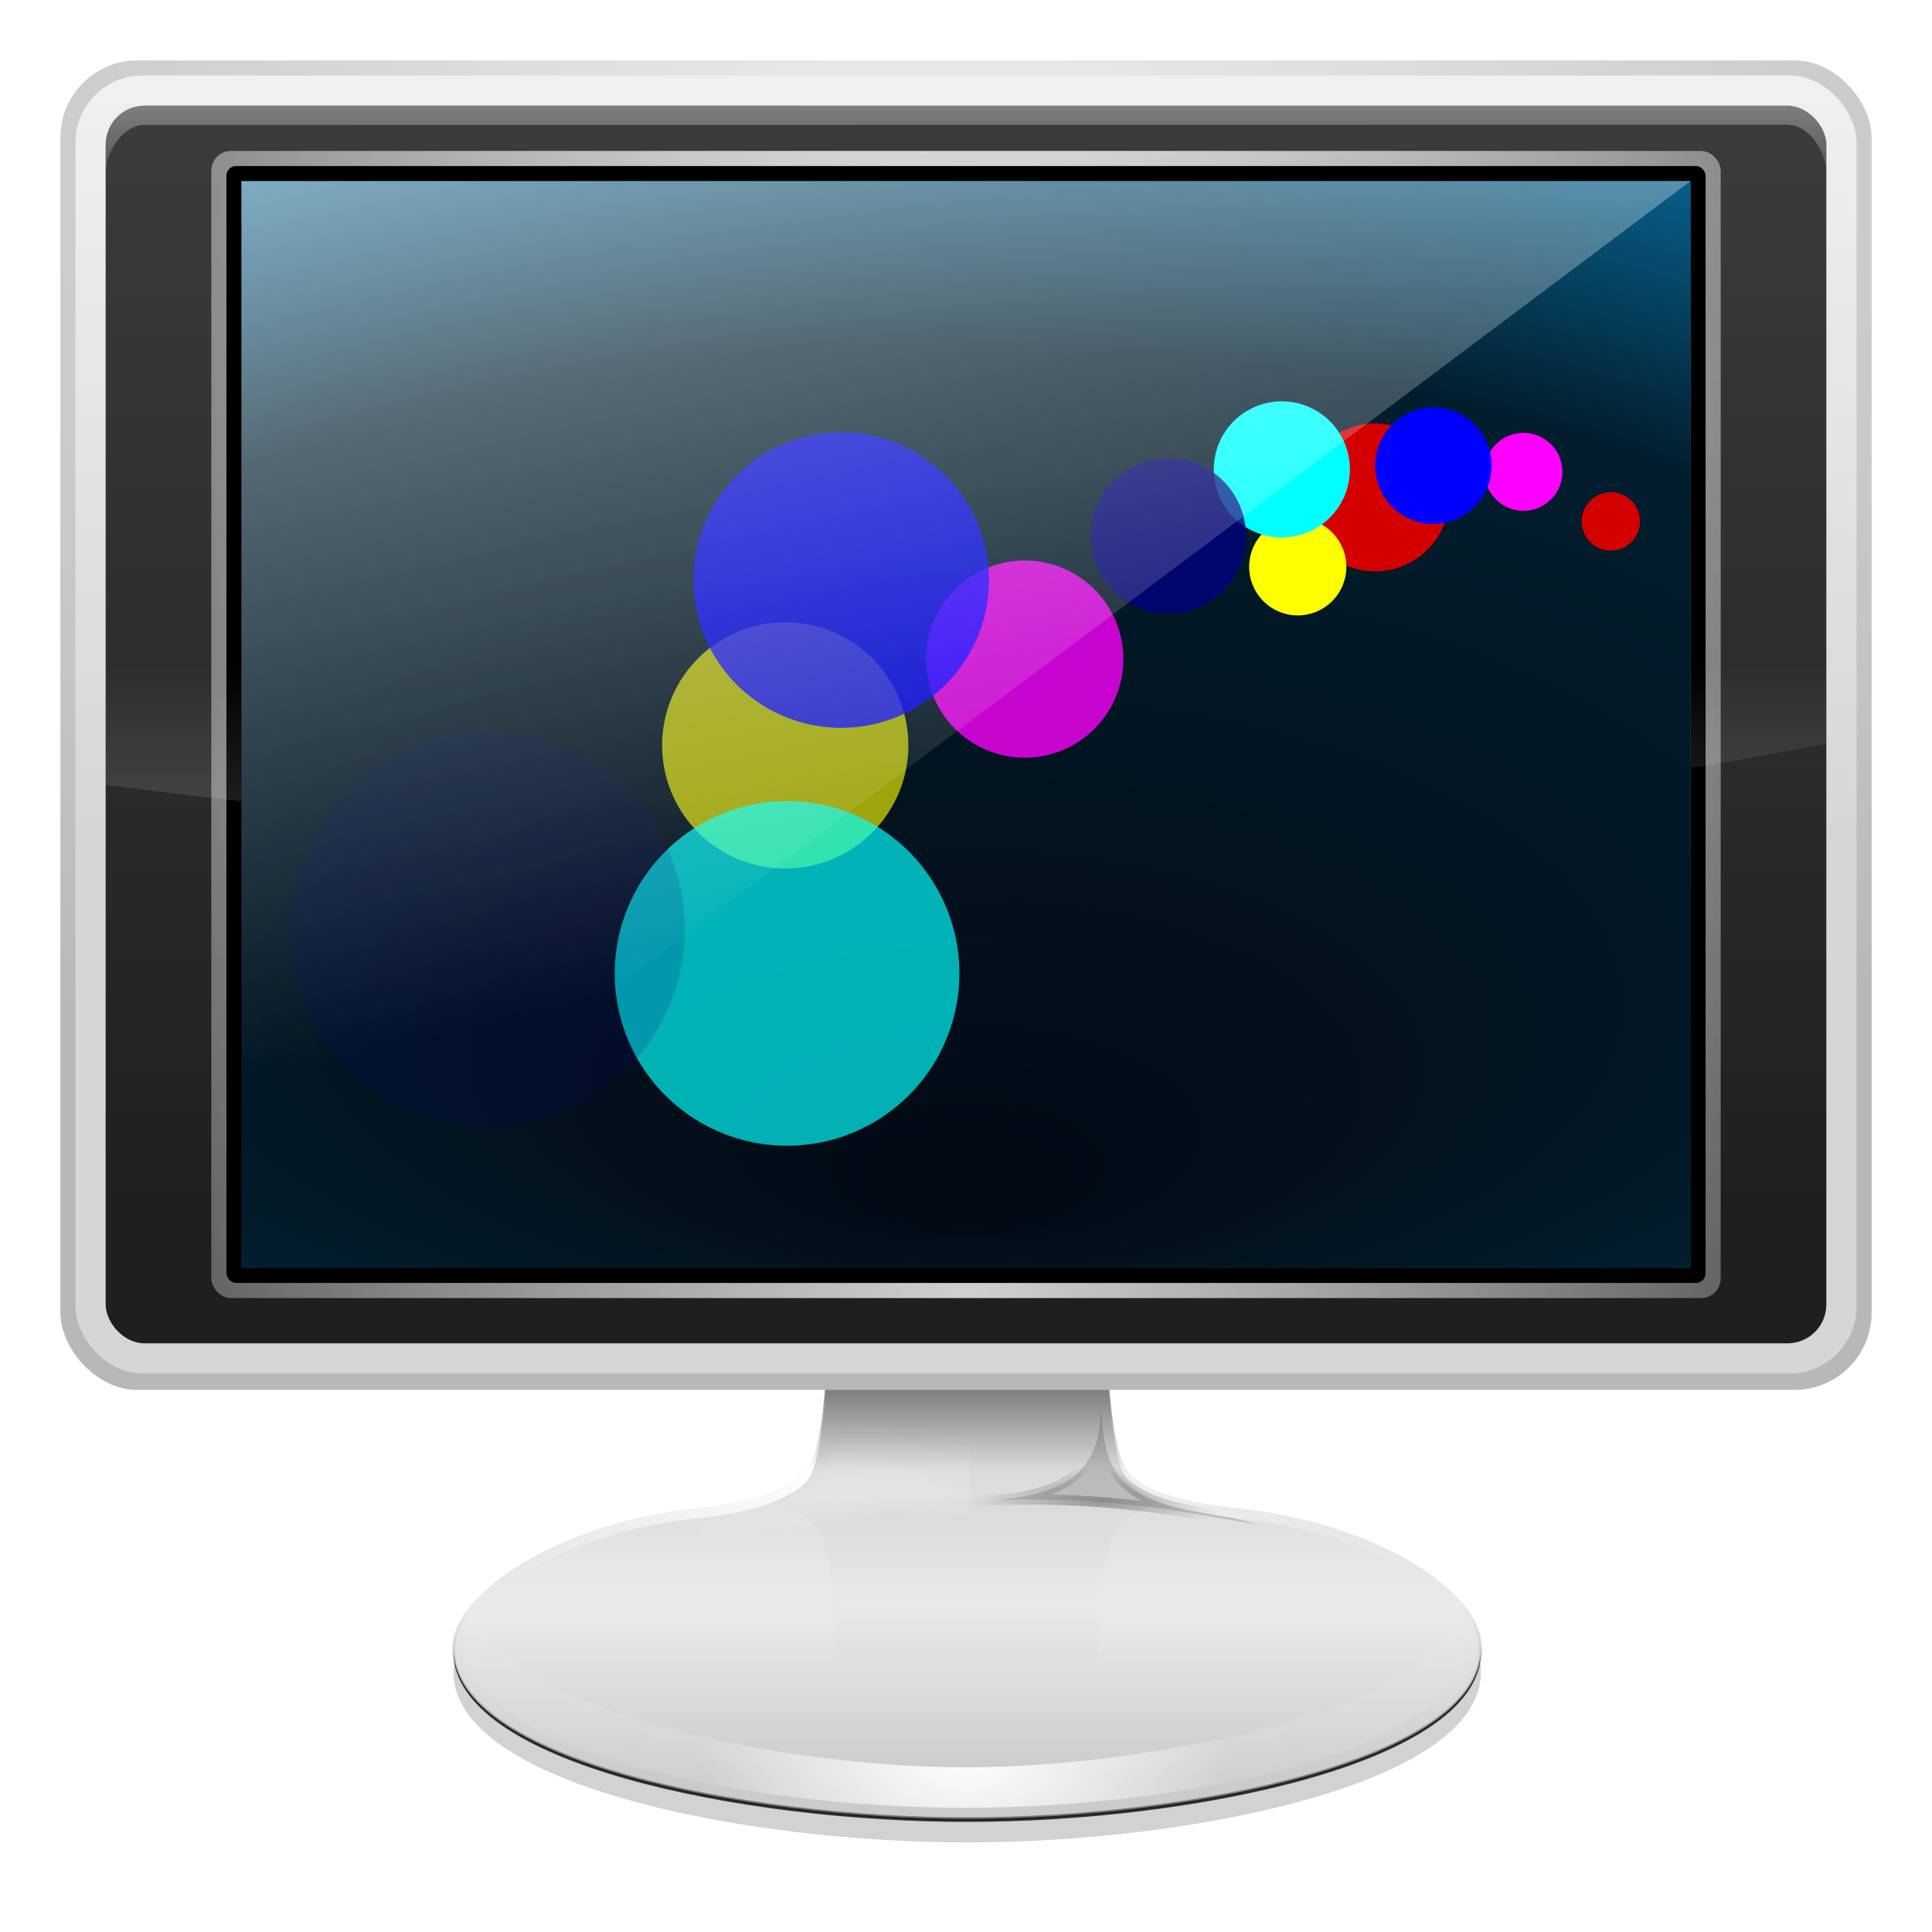 <?xml version="1.0" encoding="UTF-8" standalone="no"?>
<!-- Created with Inkscape (http://www.inkscape.org/) -->
<svg
   xmlns:dc="http://purl.org/dc/elements/1.1/"
   xmlns:cc="http://creativecommons.org/ns#"
   xmlns:rdf="http://www.w3.org/1999/02/22-rdf-syntax-ns#"
   xmlns:svg="http://www.w3.org/2000/svg"
   xmlns="http://www.w3.org/2000/svg"
   xmlns:xlink="http://www.w3.org/1999/xlink"
   xmlns:sodipodi="http://sodipodi.sourceforge.net/DTD/sodipodi-0.dtd"
   xmlns:inkscape="http://www.inkscape.org/namespaces/inkscape"
   width="128"
   height="128"
   id="svg4387"
   sodipodi:version="0.32"
   inkscape:version="0.46"
   version="1.0"
   sodipodi:docname="preferences-desktop-screensaver.svgz"
   inkscape:output_extension="org.inkscape.output.svgz.inkscape"
   sodipodi:docbase="/home/pinheiro/pics/oxygen/scalable/devices">
  <defs
     id="defs4389"><linearGradient
   inkscape:collect="always"
   id="linearGradient4849">
  <stop
     style="stop-color:#ffffff;stop-opacity:1;"
     offset="0"
     id="stop4851" />
  <stop
     style="stop-color:#ffffff;stop-opacity:0;"
     offset="1"
     id="stop4853" />
</linearGradient>
<linearGradient
   y2="69"
   x2="220"
   y1="69"
   x1="26"
   gradientUnits="userSpaceOnUse"
   id="linearGradient3687">
  <stop
     id="stop3689"
     style="stop-color:#020912;stop-opacity:1;"
     offset="0" />
  <stop
     offset="0.706"
     style="stop-color:#021e2e;stop-opacity:1;"
     id="stop3691" />
  <stop
     id="stop3693"
     style="stop-color:#0978ae;stop-opacity:1;"
     offset="1" />
</linearGradient>
<linearGradient
   inkscape:collect="always"
   id="linearGradient4376">
  <stop
     style="stop-color:#ffffff;stop-opacity:1;"
     offset="0"
     id="stop4378" />
  <stop
     style="stop-color:#ffffff;stop-opacity:0;"
     offset="1"
     id="stop4380" />
</linearGradient>
<linearGradient
   id="linearGradient5631"
   inkscape:collect="always">
  <stop
     id="stop5633"
     offset="0"
     style="stop-color:#ffffff;stop-opacity:1;" />
  <stop
     style="stop-color:#ffffff;stop-opacity:0.867;"
     offset="0.303"
     id="stop5639" />
  <stop
     style="stop-color:#ffffff;stop-opacity:0.51;"
     offset="0.7"
     id="stop5637" />
  <stop
     id="stop5635"
     offset="1"
     style="stop-color:#ffffff;stop-opacity:0;" />
</linearGradient>
<linearGradient
   id="linearGradient5566"
   inkscape:collect="always">
  <stop
     id="stop5568"
     offset="0"
     style="stop-color:#ffffff;stop-opacity:1" />
  <stop
     id="stop5570"
     offset="1"
     style="stop-color:#ffffff;stop-opacity:0;" />
</linearGradient>
<linearGradient
   id="linearGradient5549">
  <stop
     id="stop5551"
     offset="0"
     style="stop-color:#cacaca;stop-opacity:1" />
  <stop
     style="stop-color:#ebebeb;stop-opacity:1;"
     offset="0.614"
     id="stop5553" />
  <stop
     id="stop5555"
     offset="1"
     style="stop-color:#cbcbcb;stop-opacity:1;" />
</linearGradient>
<linearGradient
   id="linearGradient5522">
  <stop
     id="stop5524"
     offset="0"
     style="stop-color:#000000;stop-opacity:0;" />
  <stop
     style="stop-color:#000000;stop-opacity:0.214;"
     offset="0.526"
     id="stop5526" />
  <stop
     id="stop5528"
     offset="1"
     style="stop-color:#000000;stop-opacity:1;" />
</linearGradient>
<linearGradient
   inkscape:collect="always"
   id="linearGradient5406">
  <stop
     style="stop-color:#000000;stop-opacity:1;"
     offset="0"
     id="stop5408" />
  <stop
     style="stop-color:#000000;stop-opacity:0;"
     offset="1"
     id="stop5410" />
</linearGradient>
<linearGradient
   inkscape:collect="always"
   id="linearGradient5352">
  <stop
     style="stop-color:#000000;stop-opacity:1;"
     offset="0"
     id="stop5354" />
  <stop
     style="stop-color:#000000;stop-opacity:0;"
     offset="1"
     id="stop5356" />
</linearGradient>
<linearGradient
   inkscape:collect="always"
   id="linearGradient5267">
  <stop
     style="stop-color:#050505;stop-opacity:1;"
     offset="0"
     id="stop5269" />
  <stop
     style="stop-color:#050505;stop-opacity:0;"
     offset="1"
     id="stop5271" />
</linearGradient>
<linearGradient
   inkscape:collect="always"
   id="linearGradient5237">
  <stop
     style="stop-color:#ffffff;stop-opacity:0.622"
     offset="0"
     id="stop5239" />
  <stop
     style="stop-color:#ffffff;stop-opacity:0;"
     offset="1"
     id="stop5241" />
</linearGradient>
<linearGradient
   inkscape:collect="always"
   id="linearGradient5227">
  <stop
     style="stop-color:#ffffff;stop-opacity:1;"
     offset="0"
     id="stop5229" />
  <stop
     style="stop-color:#ffffff;stop-opacity:0;"
     offset="1"
     id="stop5231" />
</linearGradient>
<linearGradient
   id="linearGradient5114">
  <stop
     style="stop-color:#000000;stop-opacity:0;"
     offset="0"
     id="stop5116" />
  <stop
     id="stop5182"
     offset="0.5"
     style="stop-color:#000000;stop-opacity:0.214;" />
  <stop
     style="stop-color:#000000;stop-opacity:1;"
     offset="1"
     id="stop5118" />
</linearGradient>
<linearGradient
   inkscape:collect="always"
   id="linearGradient3653">
  <stop
     style="stop-color:#ffffff;stop-opacity:1;"
     offset="0"
     id="stop3655" />
  <stop
     style="stop-color:#ffffff;stop-opacity:0;"
     offset="1"
     id="stop3657" />
</linearGradient>
<linearGradient
   inkscape:collect="always"
   id="linearGradient3604">
  <stop
     style="stop-color:#000000;stop-opacity:1;"
     offset="0"
     id="stop3606" />
  <stop
     style="stop-color:#000000;stop-opacity:0;"
     offset="1"
     id="stop3608" />
</linearGradient>
<linearGradient
   inkscape:collect="always"
   id="linearGradient3427">
  <stop
     style="stop-color:#ffffff;stop-opacity:1;"
     offset="0"
     id="stop3429" />
  <stop
     style="stop-color:#ffffff;stop-opacity:0;"
     offset="1"
     id="stop3431" />
</linearGradient>
<linearGradient
   id="linearGradient3393">
  <stop
     style="stop-color:#efefef;stop-opacity:1"
     offset="0"
     id="stop3395" />
  <stop
     style="stop-color:#b8b8b8;stop-opacity:1"
     offset="1"
     id="stop3397" />
</linearGradient>
<linearGradient
   id="linearGradient3385">
  <stop
     style="stop-color:#d6d6d6;stop-opacity:1;"
     offset="0"
     id="stop3387" />
  <stop
     style="stop-color:#ffffff;stop-opacity:1;"
     offset="1"
     id="stop3389" />
</linearGradient>
<linearGradient
   inkscape:collect="always"
   id="linearGradient3303">
  <stop
     style="stop-color:#ffffff;stop-opacity:1;"
     offset="0"
     id="stop3305" />
  <stop
     style="stop-color:#ffffff;stop-opacity:0;"
     offset="1"
     id="stop3307" />
</linearGradient>
<linearGradient
   inkscape:collect="always"
   id="linearGradient3273">
  <stop
     style="stop-color:#ffffff;stop-opacity:1;"
     offset="0"
     id="stop3275" />
  <stop
     style="stop-color:#ffffff;stop-opacity:0;"
     offset="1"
     id="stop3277" />
</linearGradient>
<linearGradient
   id="linearGradient3259">
  <stop
     style="stop-color:#1f1f1f;stop-opacity:1;"
     offset="0"
     id="stop3261" />
  <stop
     style="stop-color:#424242;stop-opacity:1;"
     offset="1"
     id="stop3263" />
</linearGradient>
<linearGradient
   id="XMLID_18_"
   gradientUnits="userSpaceOnUse"
   x1="26"
   y1="69"
   x2="220"
   y2="69">
  <stop
     offset="0"
     style="stop-color:#041224;stop-opacity:1;"
     id="stop3354" />
  <stop
     id="stop3685"
     style="stop-color:#064569;stop-opacity:1;"
     offset="0.5" />
  <stop
     offset="1"
     style="stop-color:#0978ae;stop-opacity:1;"
     id="stop3364" />
</linearGradient>
<filter
   inkscape:collect="always"
   id="filter3600">
  <feGaussianBlur
     inkscape:collect="always"
     stdDeviation="0.472"
     id="feGaussianBlur3602" />
</filter>
<filter
   inkscape:collect="always"
   id="filter3649">
  <feGaussianBlur
     inkscape:collect="always"
     stdDeviation="0.537"
     id="feGaussianBlur3651" />
</filter>
<filter
   inkscape:collect="always"
   id="filter5178">
  <feGaussianBlur
     inkscape:collect="always"
     stdDeviation="0.42"
     id="feGaussianBlur5180" />
</filter>
<filter
   inkscape:collect="always"
   id="filter5214">
  <feGaussianBlur
     inkscape:collect="always"
     stdDeviation="0.945"
     id="feGaussianBlur5216" />
</filter>
<filter
   inkscape:collect="always"
   id="filter5257"
   x="-0.049"
   width="1.098"
   y="-0.117"
   height="1.234">
  <feGaussianBlur
     inkscape:collect="always"
     stdDeviation="0.719"
     id="feGaussianBlur5259" />
</filter>
<filter
   inkscape:collect="always"
   id="filter5346"
   x="-0.072"
   width="1.145"
   y="-0.103"
   height="1.206">
  <feGaussianBlur
     inkscape:collect="always"
     stdDeviation="3.024"
     id="feGaussianBlur5348" />
</filter>
<filter
   inkscape:collect="always"
   id="filter5402"
   x="-0.125"
   width="1.25"
   y="-0.455"
   height="1.911">
  <feGaussianBlur
     inkscape:collect="always"
     stdDeviation="1.292"
     id="feGaussianBlur5404" />
</filter>
<radialGradient
   inkscape:collect="always"
   xlink:href="#linearGradient5631"
   id="radialGradient5645"
   gradientUnits="userSpaceOnUse"
   gradientTransform="matrix(1.144,0,0,1.094,71.741,8.948)"
   cx="-498.496"
   cy="-97.98"
   fx="-498.496"
   fy="-97.98"
   r="50.496" />
<mask
   maskUnits="userSpaceOnUse"
   id="mask5641">
  <rect
     style="opacity:1;fill:url(#radialGradient5645);fill-opacity:1;stroke:none;stroke-width:0.3;stroke-linecap:round;stroke-linejoin:round;stroke-miterlimit:4;stroke-dasharray:none;stroke-opacity:1"
     id="rect5643"
     width="100.992"
     height="26.353"
     x="-548.992"
     y="-108.194" />
</mask>
<linearGradient
   inkscape:collect="always"
   xlink:href="#linearGradient5549"
   id="linearGradient5666"
   gradientUnits="userSpaceOnUse"
   gradientTransform="translate(-302.86,-193.725)"
   x1="-190.994"
   y1="75.382"
   x2="-190.994"
   y2="118.725" />
<radialGradient
   inkscape:collect="always"
   xlink:href="#linearGradient5227"
   id="radialGradient5668"
   gradientUnits="userSpaceOnUse"
   gradientTransform="matrix(1.268,-2.1160303e-2,9.0759641e-3,0.544,-108.546,-159.142)"
   cx="-307.625"
   cy="70.359"
   fx="-320.353"
   fy="87.259"
   r="50.125" />
<linearGradient
   inkscape:collect="always"
   xlink:href="#linearGradient3604"
   id="linearGradient5670"
   gradientUnits="userSpaceOnUse"
   x1="-190.203"
   y1="80.37"
   x2="-190.203"
   y2="112.084" />
<radialGradient
   inkscape:collect="always"
   xlink:href="#linearGradient5237"
   id="radialGradient5672"
   gradientUnits="userSpaceOnUse"
   gradientTransform="matrix(1.427,0,0,0.435,-52.497,-139.764)"
   cx="-322.723"
   cy="85.487"
   fx="-322.723"
   fy="85.487"
   r="18.133" />
<radialGradient
   inkscape:collect="always"
   xlink:href="#linearGradient5237"
   id="radialGradient5674"
   gradientUnits="userSpaceOnUse"
   gradientTransform="matrix(1.427,0,0,0.435,-52.497,-139.764)"
   cx="-317.63"
   cy="84.673"
   fx="-317.63"
   fy="84.673"
   r="18.133" />
<linearGradient
   inkscape:collect="always"
   xlink:href="#linearGradient5352"
   id="linearGradient5676"
   gradientUnits="userSpaceOnUse"
   gradientTransform="translate(-377.36,-71.225)"
   x1="-115.515"
   y1="-53.597"
   x2="-115.515"
   y2="-33.894" />
<linearGradient
   inkscape:collect="always"
   xlink:href="#linearGradient5267"
   id="linearGradient5678"
   gradientUnits="userSpaceOnUse"
   gradientTransform="translate(-190.36,-184.725)"
   x1="-296.75"
   y1="119.769"
   x2="-296.75"
   y2="92.064" />
<linearGradient
   inkscape:collect="always"
   xlink:href="#linearGradient3604"
   id="linearGradient5680"
   gradientUnits="userSpaceOnUse"
   x1="-190.203"
   y1="80.37"
   x2="-190.203"
   y2="112.084" />
<radialGradient
   inkscape:collect="always"
   xlink:href="#linearGradient5406"
   id="radialGradient5682"
   gradientUnits="userSpaceOnUse"
   gradientTransform="matrix(1,0,0,0.275,-377.36,-90.187)"
   cx="-107.834"
   cy="-43.068"
   fx="-107.834"
   fy="-43.068"
   r="12.374" />
<radialGradient
   inkscape:collect="always"
   xlink:href="#linearGradient3653"
   id="radialGradient5684"
   gradientUnits="userSpaceOnUse"
   gradientTransform="matrix(1.481,0,0,0.382,-208.929,-132.806)"
   cx="-195.322"
   cy="133.893"
   fx="-195.322"
   fy="133.893"
   r="48.969" />
<radialGradient
   inkscape:collect="always"
   xlink:href="#linearGradient3653"
   id="radialGradient5686"
   gradientUnits="userSpaceOnUse"
   gradientTransform="matrix(0.531,0,0,0.382,-394.38,-132.806)"
   cx="-195.322"
   cy="144.366"
   fx="-195.322"
   fy="144.366"
   r="48.969" />
<radialGradient
   inkscape:collect="always"
   xlink:href="#linearGradient5522"
   id="radialGradient5688"
   gradientUnits="userSpaceOnUse"
   gradientTransform="matrix(2.831,1.0103332e-7,-1.1142552e-8,0.329,19.372,67.44)"
   cx="-75.703"
   cy="119.103"
   fx="-75.703"
   fy="119.103"
   r="50.125" />
<radialGradient
   inkscape:collect="always"
   xlink:href="#linearGradient5114"
   id="radialGradient5690"
   gradientUnits="userSpaceOnUse"
   gradientTransform="matrix(1.851,-1.1660576e-7,3.1421449e-8,0.499,-54.883,47.226)"
   cx="-75.711"
   cy="113.458"
   fx="-75.514"
   fy="99.225"
   r="50.125" />
<linearGradient
   inkscape:collect="always"
   xlink:href="#linearGradient5566"
   id="linearGradient5692"
   gradientUnits="userSpaceOnUse"
   gradientTransform="matrix(0.937,0,0,0.937,-315.151,-187.064)"
   x1="-190.203"
   y1="77.352"
   x2="-190.203"
   y2="102.1" />
<linearGradient
   inkscape:collect="always"
   xlink:href="#XMLID_18_"
   id="linearGradient4331"
   gradientUnits="userSpaceOnUse"
   gradientTransform="matrix(0.638,0,0,0.638,140.596,123.362)"
   x1="-132.389"
   y1="-60"
   x2="-90.486"
   y2="-158.886" />
<radialGradient
   inkscape:collect="always"
   xlink:href="#linearGradient3273"
   id="radialGradient4335"
   gradientUnits="userSpaceOnUse"
   gradientTransform="matrix(0.818,-4.8352507e-8,1.3249178e-7,2.242,162.203,332.546)"
   cx="-120"
   cy="-109.796"
   fx="-120"
   fy="-109.796"
   r="78" />
<radialGradient
   inkscape:collect="always"
   xlink:href="#linearGradient3273"
   id="radialGradient4338"
   gradientUnits="userSpaceOnUse"
   gradientTransform="matrix(1.375,0,2.1992226e-8,1.58,228.978,259.768)"
   cx="-120"
   cy="-150.615"
   fx="-120.374"
   fy="-166.52"
   r="78" />
<linearGradient
   inkscape:collect="always"
   xlink:href="#linearGradient3427"
   id="linearGradient4341"
   gradientUnits="userSpaceOnUse"
   gradientTransform="matrix(0.638,0,0,0.638,140.596,123.362)"
   x1="-11.793"
   y1="-0.172"
   x2="-11.793"
   y2="-124.492" />
<linearGradient
   inkscape:collect="always"
   xlink:href="#linearGradient3303"
   id="linearGradient4347"
   gradientUnits="userSpaceOnUse"
   gradientTransform="matrix(0.638,0,0,0.638,140.596,190.191)"
   x1="-127.617"
   y1="-310.297"
   x2="-127.617"
   y2="-275.161" />
<linearGradient
   inkscape:collect="always"
   xlink:href="#linearGradient3259"
   id="linearGradient4350"
   gradientUnits="userSpaceOnUse"
   gradientTransform="matrix(0.638,0,0,0.638,140.596,123.362)"
   x1="-80"
   y1="-67.986"
   x2="-80"
   y2="-208.056" />
<linearGradient
   inkscape:collect="always"
   xlink:href="#linearGradient3385"
   id="linearGradient4353"
   gradientUnits="userSpaceOnUse"
   gradientTransform="matrix(0.638,0,0,0.638,140.596,123.362)"
   x1="-100"
   y1="-106.622"
   x2="-100"
   y2="-228.885" />
<radialGradient
   inkscape:collect="always"
   xlink:href="#linearGradient3393"
   id="radialGradient4356"
   gradientUnits="userSpaceOnUse"
   gradientTransform="matrix(0.998,-2.6839922e-8,1.9717777e-8,0.733,184.604,154.426)"
   cx="-122.25"
   cy="-192.928"
   fx="-122.25"
   fy="-192.928"
   r="94" />
<linearGradient
   inkscape:collect="always"
   xlink:href="#linearGradient4376"
   id="linearGradient4382"
   x1="-519.003"
   y1="-349.575"
   x2="-479.2"
   y2="-163.24"
   gradientUnits="userSpaceOnUse"
   gradientTransform="matrix(0.638,0,0,0.638,381.872,162.936)" />
<radialGradient
   inkscape:collect="always"
   xlink:href="#linearGradient3687"
   id="radialGradient4386"
   cx="-511.334"
   cy="-154.693"
   fx="-511.334"
   fy="-104.736"
   r="76"
   gradientTransform="matrix(1.363,8.3800909e-7,-3.9383565e-7,0.641,760.941,147.09)"
   gradientUnits="userSpaceOnUse" />
<linearGradient
   id="linearGradient5645">
  <stop
     style="stop-color:#000000;stop-opacity:1;"
     offset="0"
     id="stop5647" />
  <stop
     style="stop-color:#000000;stop-opacity:0;"
     offset="1"
     id="stop5649" />
</linearGradient>
<linearGradient
   id="linearGradient4854">
  <stop
     style="stop-color:#ffffff;stop-opacity:1;"
     offset="0"
     id="stop4857" />
  <stop
     id="stop4010"
     offset="0.5"
     style="stop-color:#ffffff;stop-opacity:1;" />
  <stop
     style="stop-color:#ffffff;stop-opacity:0"
     offset="1"
     id="stop4859" />
</linearGradient>
<linearGradient
   id="linearGradient4838">
  <stop
     id="stop4840"
     offset="0"
     style="stop-color:#9a9a9a;stop-opacity:1;" />
  <stop
     style="stop-color:#d0d0d0;stop-opacity:1;"
     offset="0.264"
     id="stop4846" />
  <stop
     style="stop-color:#e4e4e4;stop-opacity:1;"
     offset="0.529"
     id="stop4842" />
  <stop
     id="stop4848"
     offset="0.764"
     style="stop-color:#e2e2e2;stop-opacity:1;" />
  <stop
     id="stop4844"
     offset="1"
     style="stop-color:#acacac;stop-opacity:1;" />
</linearGradient>
<linearGradient
   id="linearGradient4804"
   gradientUnits="userSpaceOnUse"
   x1="49.875"
   y1="165.227"
   x2="196.125"
   y2="165.227">
  <stop
     offset="0"
     style="stop-color:#6b6b6b;stop-opacity:1;"
     id="stop4806" />
  <stop
     offset="0.172"
     style="stop-color:#d6d9df;stop-opacity:1;"
     id="stop4808" />
  <stop
     offset="0.308"
     style="stop-color:#737373;stop-opacity:1;"
     id="stop4810" />
  <stop
     offset="0.5"
     style="stop-color:#e1e4e7;stop-opacity:1;"
     id="stop4812" />
  <stop
     offset="0.746"
     style="stop-color:#818181;stop-opacity:1;"
     id="stop4814" />
  <stop
     offset="0.775"
     style="stop-color:#868d93;stop-opacity:1;"
     id="stop4816" />
  <stop
     offset="0.833"
     style="stop-color:#9b9da3;stop-opacity:1;"
     id="stop4818" />
  <stop
     offset="0.89"
     style="stop-color:#8e9198;stop-opacity:1;"
     id="stop4820" />
  <stop
     offset="0.947"
     style="stop-color:#8f949a;stop-opacity:1;"
     id="stop4822" />
  <stop
     offset="1"
     style="stop-color:#adb0b5;stop-opacity:1;"
     id="stop4824" />
</linearGradient>
<linearGradient
   id="linearGradient3611">
  <stop
     id="stop3613"
     offset="0"
     style="stop-color:#818584;stop-opacity:1;" />
  <stop
     style="stop-color:#ffffff;stop-opacity:1;"
     offset="0.5"
     id="stop3615" />
  <stop
     id="stop3617"
     offset="1"
     style="stop-color:#818584;stop-opacity:1;" />
</linearGradient>
<linearGradient
   id="linearGradient3954">
  <stop
     style="stop-color:#b3b3b3;stop-opacity:1;"
     offset="0"
     id="stop3956" />
  <stop
     id="stop3962"
     offset="0.529"
     style="stop-color:#ffffff;stop-opacity:1;" />
  <stop
     style="stop-color:#909090;stop-opacity:1;"
     offset="1"
     id="stop3958" />
</linearGradient>
<linearGradient
   id="linearGradient3623">
  <stop
     id="stop3625"
     offset="0"
     style="stop-color:#666666;stop-opacity:1;" />
  <stop
     id="stop3627"
     offset="1"
     style="stop-color:#ffffff;stop-opacity:0;" />
</linearGradient>
<linearGradient
   id="linearGradient4050">
  <stop
     id="stop4052"
     offset="0"
     style="stop-color:#000000;stop-opacity:1;" />
  <stop
     id="stop4054"
     offset="1"
     style="stop-color:#000000;stop-opacity:0;" />
</linearGradient>
<linearGradient
   id="linearGradient3275">
  <stop
     id="stop3546"
     offset="0"
     style="stop-color:#ffeb55;stop-opacity:1" />
  <stop
     id="stop3279"
     offset="1"
     style="stop-color:#fff6c8;stop-opacity:1" />
</linearGradient>
<linearGradient
   id="linearGradient3307">
  <stop
     id="stop3309"
     offset="0"
     style="stop-color:#ffffff;stop-opacity:0;" />
  <stop
     style="stop-color:#ffffff;stop-opacity:0.498;"
     offset="0.144"
     id="stop3317" />
  <stop
     style="stop-color:#ffffff;stop-opacity:1;"
     offset="0.5"
     id="stop3315" />
  <stop
     id="stop3319"
     offset="0.837"
     style="stop-color:#ffffff;stop-opacity:0.498;" />
  <stop
     id="stop3311"
     offset="1"
     style="stop-color:#ffffff;stop-opacity:0;" />
</linearGradient>
<filter
   id="filter3409"
   inkscape:collect="always">
  <feGaussianBlur
     id="feGaussianBlur3411"
     stdDeviation="0.591"
     inkscape:collect="always" />
</filter>
<linearGradient
   id="linearGradient3451">
  <stop
     id="stop3453"
     offset="0"
     style="stop-color:#ffffff;stop-opacity:1;" />
  <stop
     style="stop-color:#7f7f7f;stop-opacity:1;"
     offset="0.844"
     id="stop3459" />
  <stop
     id="stop3455"
     offset="1"
     style="stop-color:#000000;stop-opacity:1;" />
</linearGradient>
<filter
   id="filter3374"
   inkscape:collect="always">
  <feGaussianBlur
     id="feGaussianBlur3376"
     stdDeviation="0.944"
     inkscape:collect="always" />
</filter>
<linearGradient
   id="linearGradient3266">
  <stop
     id="stop3268"
     offset="0"
     style="stop-color:#ffffff;stop-opacity:1;" />
  <stop
     style="stop-color:#c0c0c0;stop-opacity:1;"
     offset="0.974"
     id="stop3284" />
  <stop
     id="stop3270"
     offset="1"
     style="stop-color:#000000;stop-opacity:1;" />
</linearGradient>
<linearGradient
   id="linearGradient3250">
  <stop
     id="stop3252"
     offset="0"
     style="stop-color:#e4e4e4;stop-opacity:1;" />
  <stop
     style="stop-color:#9e9e9e;stop-opacity:1;"
     offset="0.59"
     id="stop3286" />
  <stop
     id="stop3288"
     offset="0.971"
     style="stop-color:#8e8e8e;stop-opacity:1;" />
  <stop
     id="stop3254"
     offset="1"
     style="stop-color:#000000;stop-opacity:1;" />
</linearGradient>
<linearGradient
   id="linearGradient3234">
  <stop
     id="stop3236"
     offset="0"
     style="stop-color:#bfbfbf;stop-opacity:1;" />
  <stop
     style="stop-color:#8d8d8d;stop-opacity:1;"
     offset="0.5"
     id="stop3290" />
  <stop
     id="stop3292"
     offset="0.75"
     style="stop-color:#7f7f7f;stop-opacity:1;" />
  <stop
     style="stop-color:#787878;stop-opacity:1;"
     offset="0.964"
     id="stop3294" />
  <stop
     id="stop3238"
     offset="1"
     style="stop-color:#000000;stop-opacity:1;" />
</linearGradient>
<linearGradient
   id="linearGradient3296">
  <stop
     id="stop3298"
     offset="0"
     style="stop-color:#898989;stop-opacity:1;" />
  <stop
     style="stop-color:#757575;stop-opacity:1;"
     offset="0.5"
     id="stop3304" />
  <stop
     id="stop3306"
     offset="0.75"
     style="stop-color:#6b6b6b;stop-opacity:1;" />
  <stop
     style="stop-color:#666666;stop-opacity:1;"
     offset="0.957"
     id="stop3308" />
  <stop
     id="stop3300"
     offset="1"
     style="stop-color:#000000;stop-opacity:1;" />
</linearGradient>
<linearGradient
   id="linearGradient3274">
  <stop
     id="stop3276"
     offset="0"
     style="stop-color:#b2b2b2;stop-opacity:1" />
  <stop
     id="stop3278"
     offset="1"
     style="stop-color:#5d5d5d;stop-opacity:1;" />
</linearGradient>
<linearGradient
   id="linearGradient3258">
  <stop
     id="stop3260"
     offset="0"
     style="stop-color:#a8a8a8;stop-opacity:1" />
  <stop
     id="stop3262"
     offset="1"
     style="stop-color:#545454;stop-opacity:1" />
</linearGradient>
<linearGradient
   id="linearGradient3242">
  <stop
     id="stop3244"
     offset="0"
     style="stop-color:#bdbdbd;stop-opacity:1;" />
  <stop
     id="stop3246"
     offset="1"
     style="stop-color:#383838;stop-opacity:1" />
</linearGradient>
<linearGradient
   id="linearGradient3523">
  <stop
     style="stop-color:#ffffff;stop-opacity:1;"
     offset="0"
     id="stop3525" />
  <stop
     id="stop3527"
     offset="0.134"
     style="stop-color:#ffffff;stop-opacity:0.498;" />
  <stop
     style="stop-color:#ffffff;stop-opacity:0;"
     offset="1"
     id="stop3529" />
</linearGradient>
<inkscape:perspective
   id="perspective3780"
   inkscape:persp3d-origin="64 : 42.666667 : 1"
   inkscape:vp_z="128 : 64 : 1"
   inkscape:vp_y="0 : 1000 : 0"
   inkscape:vp_x="0 : 64 : 1"
   sodipodi:type="inkscape:persp3d" />
<filter
   inkscape:collect="always"
   id="filter3911">
  <feGaussianBlur
     inkscape:collect="always"
     stdDeviation="0.173"
     id="feGaussianBlur3913" />
</filter>
<filter
   id="filter4089"
   inkscape:label="filter16">
  <feBlend
     blend="normal"
     id="feBlend4091"
     mode="multiply" />
</filter>
<filter
   id="filter4123"
   inkscape:label="filter16">
  <feBlend
     blend="normal"
     id="feBlend4125"
     mode="screen" />
</filter>
<filter
   inkscape:collect="always"
   id="filter4201">
  <feGaussianBlur
     inkscape:collect="always"
     stdDeviation="1.282"
     id="feGaussianBlur4203" />
</filter>
<mask
   maskUnits="userSpaceOnUse"
   id="mask4205">
  <path
     style="opacity:1;fill:#ffffff;fill-opacity:1;stroke:none;stroke-width:0.429;stroke-linecap:round;stroke-linejoin:round;stroke-miterlimit:4;stroke-dasharray:none;stroke-dashoffset:0;stroke-opacity:1;filter:url(#filter4201)"
     d="M 88.031,34.625 C 85.213,34.625 82.514,35.11 80,36 C 88.107,39.313 93.906,48.251 93.906,58.75 C 93.906,69.249 88.107,78.187 80,81.5 C 82.514,82.39 85.213,82.875 88.031,82.875 C 101.34,82.875 112.156,72.059 112.156,58.75 C 112.156,45.441 101.34,34.625 88.031,34.625 z"
     id="path4207"
     transform="matrix(2.159,0,0,2.159,-123.379,-62.184)" />
</mask>
<filter
   inkscape:collect="always"
   id="filter4511"
   x="-0.337"
   width="1.674"
   y="-0.337"
   height="1.674">
  <feGaussianBlur
     inkscape:collect="always"
     stdDeviation="1.686"
     id="feGaussianBlur4513" />
</filter>
<filter
   inkscape:collect="always"
   id="filter4515"
   x="-0.385"
   width="1.771"
   y="-0.385"
   height="1.771">
  <feGaussianBlur
     inkscape:collect="always"
     stdDeviation="1.927"
     id="feGaussianBlur4517" />
</filter>
<filter
   inkscape:collect="always"
   id="filter4519"
   x="-0.45"
   width="1.899"
   y="-0.45"
   height="1.899">
  <feGaussianBlur
     inkscape:collect="always"
     stdDeviation="2.248"
     id="feGaussianBlur4521" />
</filter>
<filter
   inkscape:collect="always"
   id="filter4523"
   x="-0.54"
   width="2.079"
   y="-0.54"
   height="2.079">
  <feGaussianBlur
     inkscape:collect="always"
     stdDeviation="2.698"
     id="feGaussianBlur4525" />
</filter>
<filter
   inkscape:collect="always"
   id="filter4527"
   x="-0.674"
   width="2.349"
   y="-0.674"
   height="2.349">
  <feGaussianBlur
     inkscape:collect="always"
     stdDeviation="3.373"
     id="feGaussianBlur4529" />
</filter>
<filter
   inkscape:collect="always"
   id="filter4531"
   x="-0.899"
   width="2.798"
   y="-0.899"
   height="2.798">
  <feGaussianBlur
     inkscape:collect="always"
     stdDeviation="4.497"
     id="feGaussianBlur4533" />
</filter>
<linearGradient
   inkscape:collect="always"
   xlink:href="#linearGradient3273"
   id="linearGradient4653"
   gradientUnits="userSpaceOnUse"
   x1="66.822"
   y1="45.445"
   x2="24"
   y2="77.683"
   gradientTransform="matrix(0.857,0,0,0.857,26.991,-66.921)" />
<mask
   maskUnits="userSpaceOnUse"
   id="mask4649">
  <rect
     style="opacity:0.906;fill:url(#linearGradient4653);fill-opacity:1;stroke:none;stroke-width:0.4;stroke-linecap:round;stroke-linejoin:round;stroke-miterlimit:4;stroke-dasharray:none;stroke-dashoffset:0;stroke-opacity:1"
     id="rect4651"
     width="49.401"
     height="36.479"
     x="34.871"
     y="-27.964"
     transform="matrix(0.5,0.866,-0.866,0.5,0,0)" />
</mask>
<linearGradient
   inkscape:collect="always"
   xlink:href="#linearGradient4854"
   id="linearGradient4669"
   gradientUnits="userSpaceOnUse"
   x1="52"
   y1="42.617"
   x2="108"
   y2="67.012"
   gradientTransform="translate(-121.973,-117.192)" />
<mask
   maskUnits="userSpaceOnUse"
   id="mask4665">
  <rect
     style="opacity:0.906;fill:url(#linearGradient4669);fill-opacity:1;stroke:none;stroke-width:0.4;stroke-linecap:round;stroke-linejoin:round;stroke-miterlimit:4;stroke-dasharray:none;stroke-dashoffset:0;stroke-opacity:1"
     id="rect4667"
     width="48"
     height="36.062"
     x="-61.973"
     y="-68.211"
     transform="scale(-1,-1)" />
</mask>

 <style
   id="style4675"
   type="text/css">
   
    .fil0 {fill:#0093DD}
    .fil1 {fill:white}
   
  </style>

  <inkscape:perspective
   id="perspective4711"
   inkscape:persp3d-origin="618.5 : 422 : 1"
   inkscape:vp_z="1237 : 633 : 1"
   inkscape:vp_y="0 : 1000 : 0"
   inkscape:vp_x="0 : 633 : 1"
   sodipodi:type="inkscape:persp3d" />


  
 
   
   
   
   
  
    
    
   
     
     
    
      
      
      
     <linearGradient
   inkscape:collect="always"
   xlink:href="#linearGradient4849"
   id="linearGradient4855"
   x1="1683.506"
   y1="482.911"
   x2="2205.67"
   y2="482.911"
   gradientUnits="userSpaceOnUse" />
<linearGradient
   inkscape:collect="always"
   xlink:href="#linearGradient4849"
   id="linearGradient4857"
   x1="82.554"
   y1="44.749"
   x2="82.554"
   y2="62.427"
   gradientUnits="userSpaceOnUse"
   gradientTransform="translate(-19,21)" />
<linearGradient
   inkscape:collect="always"
   xlink:href="#linearGradient4849"
   id="linearGradient4859"
   gradientUnits="userSpaceOnUse"
   x1="1919.991"
   y1="612.492"
   x2="1919.991"
   y2="371.031"
   gradientTransform="matrix(0.109,0,0,0.109,-129.775,17.136)" />
</defs>
  <sodipodi:namedview
     id="base"
     pagecolor="#ffffff"
     bordercolor="#666666"
     borderopacity="1.0"
     inkscape:pageopacity="0.0"
     inkscape:pageshadow="2"
     inkscape:zoom="2"
     inkscape:cx="119.46269"
     inkscape:cy="-7.4514837"
     inkscape:document-units="px"
     inkscape:current-layer="layer1"
     height="128px"
     width="128px"
     showgrid="false"
     inkscape:window-width="1575"
     inkscape:window-height="995"
     inkscape:window-x="249"
     inkscape:window-y="293"
     objecttolerance="6"
     gridtolerance="5"
     guidetolerance="10"
     showguides="true"
     inkscape:guide-bbox="true">
    <inkscape:grid
       type="xygrid"
       id="grid3040"
       spacingx="1px"
       spacingy="1px"
       empspacing="4"
       visible="true"
       enabled="true" />
    <inkscape:grid
       id="GridFromPre046Settings"
       type="xygrid"
       originx="0px"
       originy="0px"
       spacingx="4px"
       spacingy="4px"
       color="#0000ff"
       empcolor="#0000ff"
       opacity="0.2"
       empopacity="0.4"
       empspacing="2"
       visible="true"
       enabled="true" />
  </sodipodi:namedview>
  <g
     inkscape:label="Livello 1"
     inkscape:groupmode="layer"
     id="layer1">
    <g
       id="g5647"
       transform="matrix(0.679,0,0,0.679,402.222,168.729)">
      <path
         sodipodi:nodetypes="ccssszssscc"
         id="path5328"
         d="M -498,-139.319 L -512.562,-133.882 C -511.277,-130.576 -510.792,-106.05 -513.625,-102.726 C -515.59,-100.42 -520.601,-99.414 -524.594,-99.007 C -536.519,-97.791 -548.125,-91.42 -548.125,-85.319 C -548.125,-74.405 -519.913,-68.726 -498,-68.726 C -476.212,-68.726 -447.875,-74.405 -447.875,-85.319 C -447.875,-91.67 -459.512,-97.791 -471.438,-99.007 C -475.43,-99.414 -480.59,-100.301 -482.406,-102.726 C -485.278,-106.56 -484.683,-131.007 -483.438,-133.882 L -498,-139.319 z"
         style="opacity:0.482;fill:#000000;fill-opacity:0.762;fill-rule:evenodd;stroke:none;stroke-width:0.1;stroke-linecap:butt;stroke-linejoin:miter;stroke-miterlimit:4;stroke-dasharray:none;stroke-opacity:1;filter:url(#filter5346)" />
      <path
         style="fill:#000000;fill-opacity:0.762;fill-rule:evenodd;stroke:none;stroke-width:0.1;stroke-linecap:butt;stroke-linejoin:miter;stroke-miterlimit:4;stroke-dasharray:none;stroke-opacity:1;filter:url(#filter5214)"
         d="M -498,-141.319 L -512.562,-135.882 C -511.277,-132.576 -510.792,-108.05 -513.625,-104.726 C -515.59,-102.42 -520.601,-101.414 -524.594,-101.007 C -536.519,-99.791 -548.125,-93.42 -548.125,-87.319 C -548.125,-76.405 -519.913,-70.726 -498,-70.726 C -476.212,-70.726 -447.875,-76.405 -447.875,-87.319 C -447.875,-93.67 -459.512,-99.791 -471.438,-101.007 C -475.43,-101.414 -480.59,-102.301 -482.406,-104.726 C -485.278,-108.56 -484.683,-133.007 -483.438,-135.882 L -498,-141.319 z"
         id="path5184"
         sodipodi:nodetypes="ccssszssscc" />
      <path
         sodipodi:nodetypes="ccssszssscc"
         id="path3435"
         d="M -498,-141.619 L -512.562,-136.182 C -511.277,-132.876 -510.792,-108.35 -513.625,-105.026 C -515.59,-102.72 -520.601,-101.714 -524.594,-101.307 C -536.519,-100.091 -548.125,-93.72 -548.125,-87.619 C -548.125,-76.705 -519.913,-71.026 -498,-71.026 C -476.212,-71.026 -447.875,-76.705 -447.875,-87.619 C -447.875,-93.97 -459.512,-100.091 -471.438,-101.307 C -475.43,-101.714 -480.59,-102.601 -482.406,-105.026 C -485.278,-108.86 -484.683,-133.307 -483.438,-136.182 L -498,-141.619 z"
         style="fill:url(#linearGradient5666);fill-opacity:1;fill-rule:evenodd;stroke:none;stroke-width:0.1;stroke-linecap:butt;stroke-linejoin:miter;stroke-miterlimit:4;stroke-dasharray:none;stroke-opacity:1" />
      <path
         id="path5218"
         d="M -497.985,-141.632 L -512.548,-136.194 C -512.465,-135.983 -512.404,-135.662 -512.329,-135.288 L -497.985,-140.632 L -483.704,-135.288 C -483.625,-135.677 -483.508,-135.996 -483.423,-136.194 L -497.985,-141.632 z M -511.548,-120.413 C -511.628,-113.516 -512.206,-106.685 -513.61,-105.038 C -515.575,-102.732 -520.586,-101.726 -524.579,-101.319 C -536.505,-100.104 -548.11,-93.732 -548.11,-87.632 C -548.11,-87.487 -548.089,-87.337 -548.079,-87.194 C -547.387,-93.115 -536.132,-99.142 -524.579,-100.319 C -520.586,-100.726 -515.575,-101.732 -513.61,-104.038 C -512.138,-105.765 -511.581,-113.187 -511.548,-120.413 z M -484.423,-118.35 C -484.297,-111.95 -483.716,-105.807 -482.391,-104.038 C -480.575,-101.613 -475.416,-100.726 -471.423,-100.319 C -459.792,-99.134 -448.477,-93.28 -447.923,-87.1 C -447.908,-87.274 -447.86,-87.456 -447.86,-87.632 C -447.86,-93.982 -459.497,-100.104 -471.423,-101.319 C -475.416,-101.726 -480.575,-102.613 -482.391,-105.038 C -483.648,-106.716 -484.257,-112.315 -484.423,-118.35 z"
         style="fill:url(#radialGradient5668);fill-opacity:1;fill-rule:evenodd;stroke:none;stroke-width:0.1;stroke-linecap:butt;stroke-linejoin:miter;stroke-miterlimit:4;stroke-dasharray:none;stroke-opacity:1" />
      <path
         style="opacity:0.117;fill:url(#linearGradient5670);fill-opacity:1;fill-rule:evenodd;stroke:none;stroke-width:0.1;stroke-linecap:butt;stroke-linejoin:miter;stroke-miterlimit:4;stroke-dasharray:none;stroke-opacity:1;filter:url(#filter3600)"
         d="M -215.031,91.125 C -213.234,91.704 -211.654,92.471 -210.75,93.531 C -208.331,96.369 -208.336,114.622 -209.188,121.969 C -204.439,122.447 -199.64,122.688 -195.125,122.688 C -190.616,122.688 -185.855,122.451 -181.094,121.969 C -181.925,114.784 -181.964,96.78 -179.531,93.531 C -178.72,92.448 -177.243,91.689 -175.5,91.125 C -185.911,90.728 -197.476,90.042 -215.031,91.125 z"
         id="path5281"
         sodipodi:nodetypes="cscscscc"
         transform="matrix(0.937,0,0,0.937,-315.151,-187.064)" />
      <path
         id="path5235"
         d="M -511.829,-112.6 C -511.89,-107.112 -512.184,-101.762 -519.86,-101.35 C -523.722,-100.652 -524.055,-99.199 -524.735,-97.819 C -515.699,-99.183 -505.269,-101.831 -497.786,-100.606 L -497.653,-109.593 C -501.895,-110.682 -507.623,-111.491 -511.829,-112.6 z"
         style="opacity:0.468;fill:url(#radialGradient5672);fill-opacity:1;fill-rule:evenodd;stroke:none;stroke-width:1px;stroke-linecap:butt;stroke-linejoin:miter;stroke-opacity:1;filter:url(#filter5257)"
         sodipodi:nodetypes="cccccc" />
      <path
         id="path5261"
         d="M -510.423,-109.225 C -510.777,-104.235 -515.641,-100.941 -520.384,-100.128 C -515.328,-101.023 -503.817,-101.158 -497.852,-101.176 L -497.741,-107.382 C -501.203,-107.902 -506.04,-108.07 -510.423,-109.225 z"
         style="opacity:0.41;fill:url(#radialGradient5674);fill-opacity:1;fill-rule:evenodd;stroke:none;stroke-width:1px;stroke-linecap:butt;stroke-linejoin:miter;stroke-opacity:1;filter:url(#filter5257)"
         sodipodi:nodetypes="ccccc" />
      <path
         style="fill:url(#linearGradient5676);fill-opacity:1;fill-rule:evenodd;stroke:none;stroke-width:0.1;stroke-linecap:butt;stroke-linejoin:miter;stroke-miterlimit:4;stroke-dasharray:none;stroke-opacity:1"
         d="M -498,-141.619 L -512.562,-136.182 C -511.277,-132.876 -510.792,-108.35 -513.625,-105.026 C -515.59,-102.72 -520.601,-101.714 -524.594,-101.307 L -471.438,-101.307 C -475.43,-101.714 -480.59,-102.601 -482.406,-105.026 C -485.278,-108.86 -484.683,-133.307 -483.438,-136.182 L -498,-141.619 z"
         id="path5350"
         sodipodi:nodetypes="ccsccscc" />
      <path
         style="opacity:0.55;fill:none;fill-opacity:1;fill-rule:evenodd;stroke:url(#linearGradient5678);stroke-width:0.3;stroke-linecap:butt;stroke-linejoin:miter;stroke-miterlimit:4;stroke-dasharray:none;stroke-opacity:1"
         d="M -498,-141.619 L -512.562,-136.182 C -511.277,-132.876 -510.792,-108.35 -513.625,-105.026 C -515.59,-102.72 -520.601,-101.714 -524.594,-101.307 C -536.519,-100.091 -548.125,-93.72 -548.125,-87.619 C -548.125,-76.705 -519.913,-71.026 -498,-71.026 C -476.212,-71.026 -447.875,-76.705 -447.875,-87.619 C -447.875,-93.97 -459.512,-100.091 -471.438,-101.307 C -475.43,-101.714 -480.59,-102.601 -482.406,-105.026 C -485.278,-108.86 -484.683,-133.307 -483.438,-136.182 L -498,-141.619 z"
         id="path5265"
         sodipodi:nodetypes="ccssszssscc" />
      <path
         transform="matrix(0.937,0,0,0.937,-315.151,-187.064)"
         sodipodi:nodetypes="cscscscc"
         id="path3569"
         d="M -215.031,91.125 C -213.234,91.704 -211.654,92.471 -210.75,93.531 C -208.331,96.369 -208.336,114.622 -209.188,121.969 C -204.439,122.447 -199.64,122.688 -195.125,122.688 C -190.616,122.688 -185.855,122.451 -181.094,121.969 C -181.925,114.784 -181.964,96.78 -179.531,93.531 C -178.72,92.448 -177.243,91.689 -175.5,91.125 C -185.658,90.618 -196.523,90.449 -215.031,91.125 z"
         style="opacity:0.117;fill:url(#linearGradient5680);fill-opacity:1;fill-rule:evenodd;stroke:none;stroke-width:0.1;stroke-linecap:butt;stroke-linejoin:miter;stroke-miterlimit:4;stroke-dasharray:none;stroke-opacity:1;filter:url(#filter3600)" />
      <path
         sodipodi:nodetypes="cccsc"
         id="path5360"
         d="M -484.979,-110.895 C -485.01,-104.881 -488.406,-102.228 -497.436,-102.031 C -483.699,-102.749 -475.916,-100.71 -469.768,-99.752 C -472.893,-100.87 -478.045,-100.92 -481.172,-102.738 C -484.525,-104.687 -484.657,-107.81 -484.979,-110.895 z"
         style="opacity:0.554;fill:#000000;fill-opacity:0.497;fill-rule:evenodd;stroke:url(#radialGradient5682);stroke-width:1px;stroke-linecap:butt;stroke-linejoin:miter;stroke-opacity:1;filter:url(#filter5402)" />
      <path
         id="path3620"
         d="M -511.633,-136.008 L -512.408,-135.729 C -511.937,-134.518 -511.568,-130.388 -511.447,-125.532 C -511.383,-129.225 -511.44,-133.009 -511.633,-136.008 z M -484.7,-136.008 C -484.906,-132.817 -485.009,-128.765 -484.917,-124.819 C -484.812,-130.072 -484.445,-134.601 -483.957,-135.729 L -484.7,-136.008 z M -450.019,-91.223 C -452.533,-81.844 -479.009,-76.051 -498.182,-76.051 C -517.421,-76.051 -543.936,-82.285 -546.314,-91.161 C -546.846,-90.218 -547.151,-89.26 -547.151,-88.31 C -547.151,-77.648 -519.589,-72.1 -498.182,-72.1 C -476.898,-72.1 -449.214,-77.648 -449.214,-88.31 C -449.214,-89.299 -449.486,-90.263 -450.019,-91.223 z"
         style="opacity:0.432;fill:url(#radialGradient5684);fill-opacity:1;fill-rule:evenodd;stroke:none;stroke-width:0.1;stroke-linecap:butt;stroke-linejoin:miter;stroke-miterlimit:4;stroke-dasharray:none;stroke-opacity:1;filter:url(#filter3649)"
         sodipodi:nodetypes="cccccccccscsssc" />
      <path
         style="fill:url(#radialGradient5686);fill-opacity:1;fill-rule:evenodd;stroke:none;stroke-width:0.1;stroke-linecap:butt;stroke-linejoin:miter;stroke-miterlimit:4;stroke-dasharray:none;stroke-opacity:1;filter:url(#filter3649)"
         d="M -511.633,-136.008 L -512.408,-135.729 C -511.937,-134.518 -511.568,-130.388 -511.447,-125.532 C -511.383,-129.225 -511.44,-133.009 -511.633,-136.008 z M -484.7,-136.008 C -484.906,-132.817 -485.009,-128.765 -484.917,-124.819 C -484.812,-130.072 -484.445,-134.601 -483.957,-135.729 L -484.7,-136.008 z M -450.019,-91.223 C -452.439,-82.195 -479.009,-76.051 -498.182,-76.051 C -517.421,-76.051 -543.906,-82.173 -546.314,-91.161 C -546.846,-90.218 -547.151,-89.26 -547.151,-88.31 C -547.151,-77.648 -519.589,-72.1 -498.182,-72.1 C -476.898,-72.1 -449.214,-77.648 -449.214,-88.31 C -449.214,-89.299 -449.486,-90.263 -450.019,-91.223 z"
         id="path5543"
         sodipodi:nodetypes="cccccccccscsssc" />
      <g
         mask="url(#mask5641)"
         id="g5608">
        <path
           transform="matrix(0.948,0,0,0.923,-313.039,-186.895)"
           sodipodi:nodetypes="cscssscc"
           id="path5283"
           d="M -221.768,93.206 C -231.437,94.192 -240.992,98.519 -244.129,103.438 C -247.084,108.072 -237.509,107.317 -233.476,105.695 C -224.332,102.2 -210.879,102.243 -195.893,102.243 C -178,102.243 -162.224,103.139 -153.501,107.854 C -148.068,110.79 -144.286,107.433 -145.479,104.755 C -147.898,99.326 -158.035,94.284 -168.612,93.206 C -199.321,90.514 -204.379,91.345 -221.768,93.206 z"
           style="opacity:0.27;fill:url(#radialGradient5688);fill-opacity:1;fill-rule:evenodd;stroke:none;stroke-width:0.1;stroke-linecap:butt;stroke-linejoin:miter;stroke-miterlimit:4;stroke-dasharray:none;stroke-opacity:1;filter:url(#filter5178)" />
        <path
           style="opacity:0.27;fill:url(#radialGradient5690);fill-opacity:1;fill-rule:evenodd;stroke:none;stroke-width:0.1;stroke-linecap:butt;stroke-linejoin:miter;stroke-miterlimit:4;stroke-dasharray:none;stroke-opacity:1;filter:url(#filter5178)"
           d="M -221.768,93.206 C -231.656,94.214 -241.322,98.407 -244.339,103.769 C -246.542,107.686 -238.19,107.56 -233.6,105.743 C -224.424,102.301 -210.946,102.111 -195.893,102.111 C -178.087,102.111 -162.448,103.101 -153.629,107.785 C -148.492,110.799 -143.984,107.489 -145.608,104.452 C -148.063,99.042 -158.228,94.265 -168.612,93.206 C -198.024,90.25 -203.984,91.322 -221.768,93.206 z"
           id="path3661"
           sodipodi:nodetypes="cscscccc"
           transform="matrix(0.941,0,0,0.917,-314.367,-186.173)" />
        <path
           id="path5557"
           d="M -499.812,-102.094 C -504.645,-102.054 -510.152,-101.925 -516.656,-101.688 C -514.972,-101.145 -513.472,-100.4 -512.625,-99.406 C -511.358,-97.919 -510.824,-91.927 -510.719,-85.719 L -499.469,-85.719 C -498.554,-85.719 -497.812,-86.551 -497.812,-87.562 L -497.812,-102.094 C -498.482,-102.092 -499.116,-102.1 -499.812,-102.094 z"
           style="opacity:0.149;fill:url(#linearGradient5692);fill-opacity:1;fill-rule:evenodd;stroke:none;stroke-width:0.1;stroke-linecap:butt;stroke-linejoin:miter;stroke-miterlimit:4;stroke-dasharray:none;stroke-opacity:1;filter:url(#filter3600)" />
      </g>
    </g>
    <g
       transform="matrix(0.5,0,0,0.5,189,14.867)"
       id="Livello_1" />
    <rect
       ry="5.114"
       rx="5.114"
       style="fill:url(#radialGradient4356);fill-opacity:1;stroke:none;stroke-width:0.8;stroke-linecap:round;stroke-linejoin:round;stroke-miterlimit:4;stroke-dasharray:none;stroke-opacity:1"
       id="rect3383"
       width="120"
       height="88.085"
       x="4"
       y="4" />
    <rect
       y="5"
       x="5"
       height="86"
       width="118"
       id="rect3311"
       style="fill:url(#linearGradient4353);fill-opacity:1;stroke:none;stroke-width:0.8;stroke-linecap:round;stroke-linejoin:round;stroke-miterlimit:4;stroke-dasharray:none;stroke-opacity:1"
       rx="4.437"
       ry="4.437" />
    <rect
       ry="2.575"
       rx="2.575"
       style="fill:url(#linearGradient4350);fill-opacity:1;stroke:none;stroke-width:0.8;stroke-linecap:round;stroke-linejoin:round;stroke-miterlimit:4;stroke-dasharray:none;stroke-opacity:1"
       id="rect3271"
       width="114"
       height="82"
       x="7"
       y="7" />
    <path
       style="fill:url(#linearGradient4347);fill-opacity:1;stroke:none;stroke-width:0.8;stroke-linecap:round;stroke-linejoin:round;stroke-miterlimit:4;stroke-dasharray:none;stroke-opacity:1"
       d="M 9.568,7 C 8.141,7 6.995,8.146 6.995,9.573 L 6.995,11.488 C 6.995,10.061 8.141,8.277 9.568,8.277 L 118.427,8.266 C 119.854,8.266 121,10.05 121,11.477 L 121,9.562 C 121,8.135 119.854,6.989 118.427,6.989 L 9.568,7 z"
       id="rect3298"
       sodipodi:nodetypes="ccccccccc" />
    <rect
       y="10"
       x="14"
       height="76"
       width="100"
       id="rect3281"
       style="opacity:0.707;fill:url(#radialGradient4338);fill-opacity:1;stroke:none;stroke-width:0.8;stroke-linecap:round;stroke-linejoin:round;stroke-miterlimit:4;stroke-dasharray:none;stroke-opacity:1"
       rx="1.3"
       ry="1.3" />
    <rect
       ry="1.3"
       rx="1.3"
       style="opacity:0.707;fill:url(#radialGradient4335);fill-opacity:1;stroke:none;stroke-width:0.8;stroke-linecap:round;stroke-linejoin:round;stroke-miterlimit:4;stroke-dasharray:none;stroke-opacity:1"
       id="rect5414"
       width="100"
       height="76"
       x="14"
       y="10" />
    <rect
       y="11"
       x="15"
       height="74"
       width="98"
       id="rect3267"
       style="fill:#000000;fill-opacity:1;stroke:none;stroke-width:0.8;stroke-linecap:round;stroke-linejoin:round;stroke-miterlimit:4;stroke-dasharray:none;stroke-opacity:1"
       rx="0.642"
       ry="0.642" />
    <path
       style="fill:url(#linearGradient4341);fill-opacity:1;stroke:none;stroke-width:1.3;stroke-linecap:round;stroke-linejoin:round;stroke-miterlimit:4;stroke-dasharray:none;stroke-opacity:1"
       d="M 9.573,7.012 C 8.146,7.012 7,8.158 7,9.585 L 7,52 C 22.083,54.01 38.213,55.124 55.622,55.124 C 79.75,55.124 101.846,52.98 121,49.279 L 121,9.576 C 121,8.15 119.854,7.003 118.427,7.003 L 9.573,7.012 z"
       id="path3420"
       sodipodi:nodetypes="cccscccc" />
    <rect
       style="fill:url(#linearGradient4331);fill-opacity:1;stroke:none;stroke-width:0.8;stroke-linecap:round;stroke-linejoin:round;stroke-miterlimit:4;stroke-dasharray:none;stroke-opacity:1"
       id="rect2487"
       width="96"
       height="72"
       x="16"
       y="12" />
    <rect
       y="12"
       x="16"
       height="72"
       width="96"
       id="rect4321"
       style="fill:url(#radialGradient4386);fill-opacity:1;stroke:none;stroke-width:0.8;stroke-linecap:round;stroke-linejoin:round;stroke-miterlimit:4;stroke-dasharray:none;stroke-opacity:1" />
    <g
       id="g4547"
       transform="matrix(1.042,-1.805,1.805,1.042,-68.005,70.145)">
      <path
         transform="matrix(0.134,0.368,-0.368,0.134,74.188,102.226)"
         d="M -120,10 A 6,6 0 1 1 -132,10 A 6,6 0 1 1 -120,10 z"
         sodipodi:ry="6"
         sodipodi:rx="6"
         sodipodi:cy="10"
         sodipodi:cx="-126"
         id="path4209"
         style="opacity:1;fill:#d40000;fill-opacity:1;stroke:none;stroke-width:0.4;stroke-linecap:round;stroke-linejoin:round;stroke-miterlimit:4;stroke-dasharray:none;stroke-dashoffset:0;stroke-opacity:1;filter:url(#filter4531)"
         sodipodi:type="arc" />
      <path
         transform="matrix(0.178,0.491,-0.491,0.178,70.94,110.205)"
         sodipodi:type="arc"
         style="opacity:0.886;fill:#ff00ff;fill-opacity:1;stroke:none;stroke-width:0.4;stroke-linecap:round;stroke-linejoin:round;stroke-miterlimit:4;stroke-dasharray:none;stroke-dashoffset:0;stroke-opacity:1;filter:url(#filter4527)"
         id="path4211"
         sodipodi:cx="-126"
         sodipodi:cy="10"
         sodipodi:rx="6"
         sodipodi:ry="6"
         d="M -120,10 A 6,6 0 1 1 -132,10 A 6,6 0 1 1 -120,10 z" />
      <path
         d="M -120,10 A 6,6 0 1 1 -132,10 A 6,6 0 1 1 -120,10 z"
         sodipodi:ry="6"
         sodipodi:rx="6"
         sodipodi:cy="10"
         sodipodi:cx="-126"
         id="path4213"
         style="opacity:0.782;fill:#ffff00;fill-opacity:1;stroke:none;stroke-width:0.4;stroke-linecap:round;stroke-linejoin:round;stroke-miterlimit:4;stroke-dasharray:none;stroke-dashoffset:0;stroke-opacity:1;filter:url(#filter4523)"
         sodipodi:type="arc"
         transform="matrix(0.223,0.613,-0.613,0.223,71.648,119.904)" />
      <path
         transform="matrix(0.267,0.736,-0.736,0.267,83.862,133.874)"
         sodipodi:type="arc"
         style="opacity:0.876;fill:#0000ff;fill-opacity:1;stroke:none;stroke-width:0.4;stroke-linecap:round;stroke-linejoin:round;stroke-miterlimit:4;stroke-dasharray:none;stroke-dashoffset:0;stroke-opacity:1;filter:url(#filter4519)"
         id="path4215"
         sodipodi:cx="-126"
         sodipodi:cy="10"
         sodipodi:rx="6"
         sodipodi:ry="6"
         d="M -120,10 A 6,6 0 1 1 -132,10 A 6,6 0 1 1 -120,10 z" />
      <path
         d="M -120,10 A 6,6 0 1 1 -132,10 A 6,6 0 1 1 -120,10 z"
         sodipodi:ry="6"
         sodipodi:rx="6"
         sodipodi:cy="10"
         sodipodi:cx="-126"
         id="path4217"
         style="opacity:0.822;fill:#00ffff;fill-opacity:1;stroke:none;stroke-width:0.4;stroke-linecap:round;stroke-linejoin:round;stroke-miterlimit:4;stroke-dasharray:none;stroke-dashoffset:0;stroke-opacity:1;filter:url(#filter4515)"
         sodipodi:type="arc"
         transform="matrix(0.312,0.858,-0.858,0.312,79.063,153.559)" />
      <path
         transform="matrix(0.356,0.981,-0.981,0.356,82.293,159.679)"
         sodipodi:type="arc"
         style="opacity:0.381;fill:#000080;fill-opacity:1;stroke:none;stroke-width:0.4;stroke-linecap:round;stroke-linejoin:round;stroke-miterlimit:4;stroke-dasharray:none;stroke-dashoffset:0;stroke-opacity:1;filter:url(#filter4511)"
         id="path4219"
         sodipodi:cx="-126"
         sodipodi:cy="10"
         sodipodi:rx="6"
         sodipodi:ry="6"
         d="M -120,10 A 6,6 0 1 1 -132,10 A 6,6 0 1 1 -120,10 z" />
      <path
         sodipodi:type="arc"
         style="opacity:1;fill:#d40000;fill-opacity:1;stroke:none;stroke-width:0.4;stroke-linecap:round;stroke-linejoin:round;stroke-miterlimit:4;stroke-dasharray:none;stroke-dashoffset:0;stroke-opacity:1;filter:url(#filter4531)"
         id="path4535"
         sodipodi:cx="-126"
         sodipodi:cy="10"
         sodipodi:rx="6"
         sodipodi:ry="6"
         d="M -120,10 A 6,6 0 1 1 -132,10 A 6,6 0 1 1 -120,10 z"
         transform="matrix(5.2698336e-2,0.145,-0.145,5.2698336e-2,64.797,81.808)" />
      <path
         d="M -120,10 A 6,6 0 1 1 -132,10 A 6,6 0 1 1 -120,10 z"
         sodipodi:ry="6"
         sodipodi:rx="6"
         sodipodi:cy="10"
         sodipodi:cx="-126"
         id="path4537"
         style="opacity:1;fill:#ff00ff;fill-opacity:1;stroke:none;stroke-width:0.4;stroke-linecap:round;stroke-linejoin:round;stroke-miterlimit:4;stroke-dasharray:none;stroke-dashoffset:0;stroke-opacity:1;filter:url(#filter4527)"
         sodipodi:type="arc"
         transform="matrix(7.0264447e-2,0.194,-0.194,7.0264447e-2,67.477,84.613)" />
      <path
         transform="matrix(8.7830559e-2,0.242,-0.242,8.7830559e-2,63.968,85.782)"
         sodipodi:type="arc"
         style="opacity:1;fill:#ffff00;fill-opacity:1;stroke:none;stroke-width:0.4;stroke-linecap:round;stroke-linejoin:round;stroke-miterlimit:4;stroke-dasharray:none;stroke-dashoffset:0;stroke-opacity:1;filter:url(#filter4523)"
         id="path4539"
         sodipodi:cx="-126"
         sodipodi:cy="10"
         sodipodi:rx="6"
         sodipodi:ry="6"
         d="M -120,10 A 6,6 0 1 1 -132,10 A 6,6 0 1 1 -120,10 z" />
      <path
         d="M -120,10 A 6,6 0 1 1 -132,10 A 6,6 0 1 1 -120,10 z"
         sodipodi:ry="6"
         sodipodi:rx="6"
         sodipodi:cy="10"
         sodipodi:cx="-126"
         id="path4541"
         style="opacity:1;fill:#0000ff;fill-opacity:1;stroke:none;stroke-width:0.4;stroke-linecap:round;stroke-linejoin:round;stroke-miterlimit:4;stroke-dasharray:none;stroke-dashoffset:0;stroke-opacity:1;filter:url(#filter4519)"
         sodipodi:type="arc"
         transform="matrix(0.105,0.29,-0.29,0.105,71.551,93.787)" />
      <path
         transform="matrix(0.123,0.339,-0.339,0.123,71.798,95.665)"
         sodipodi:type="arc"
         style="opacity:1;fill:#00ffff;fill-opacity:1;stroke:none;stroke-width:0.4;stroke-linecap:round;stroke-linejoin:round;stroke-miterlimit:4;stroke-dasharray:none;stroke-dashoffset:0;stroke-opacity:1;filter:url(#filter4515)"
         id="path4543"
         sodipodi:cx="-126"
         sodipodi:cy="10"
         sodipodi:rx="6"
         sodipodi:ry="6"
         d="M -120,10 A 6,6 0 1 1 -132,10 A 6,6 0 1 1 -120,10 z" />
      <path
         d="M -120,10 A 6,6 0 1 1 -132,10 A 6,6 0 1 1 -120,10 z"
         sodipodi:ry="6"
         sodipodi:rx="6"
         sodipodi:cy="10"
         sodipodi:cx="-126"
         id="path4545"
         style="opacity:0.891;fill:#000080;fill-opacity:1;stroke:none;stroke-width:0.4;stroke-linecap:round;stroke-linejoin:round;stroke-miterlimit:4;stroke-dasharray:none;stroke-dashoffset:0;stroke-opacity:1;filter:url(#filter4511)"
         sodipodi:type="arc"
         transform="matrix(0.141,0.387,-0.387,0.141,70.911,99.463)" />
    </g>
    <path
       style="fill:url(#linearGradient4382);fill-opacity:1;stroke:none;stroke-width:0.8;stroke-linecap:round;stroke-linejoin:round;stroke-miterlimit:4;stroke-opacity:1"
       d="M 16,12 L 112,12 L 16,84 L 16,12 z"
       id="rect4373"
       sodipodi:nodetypes="cccc" />
  </g>
</svg>
